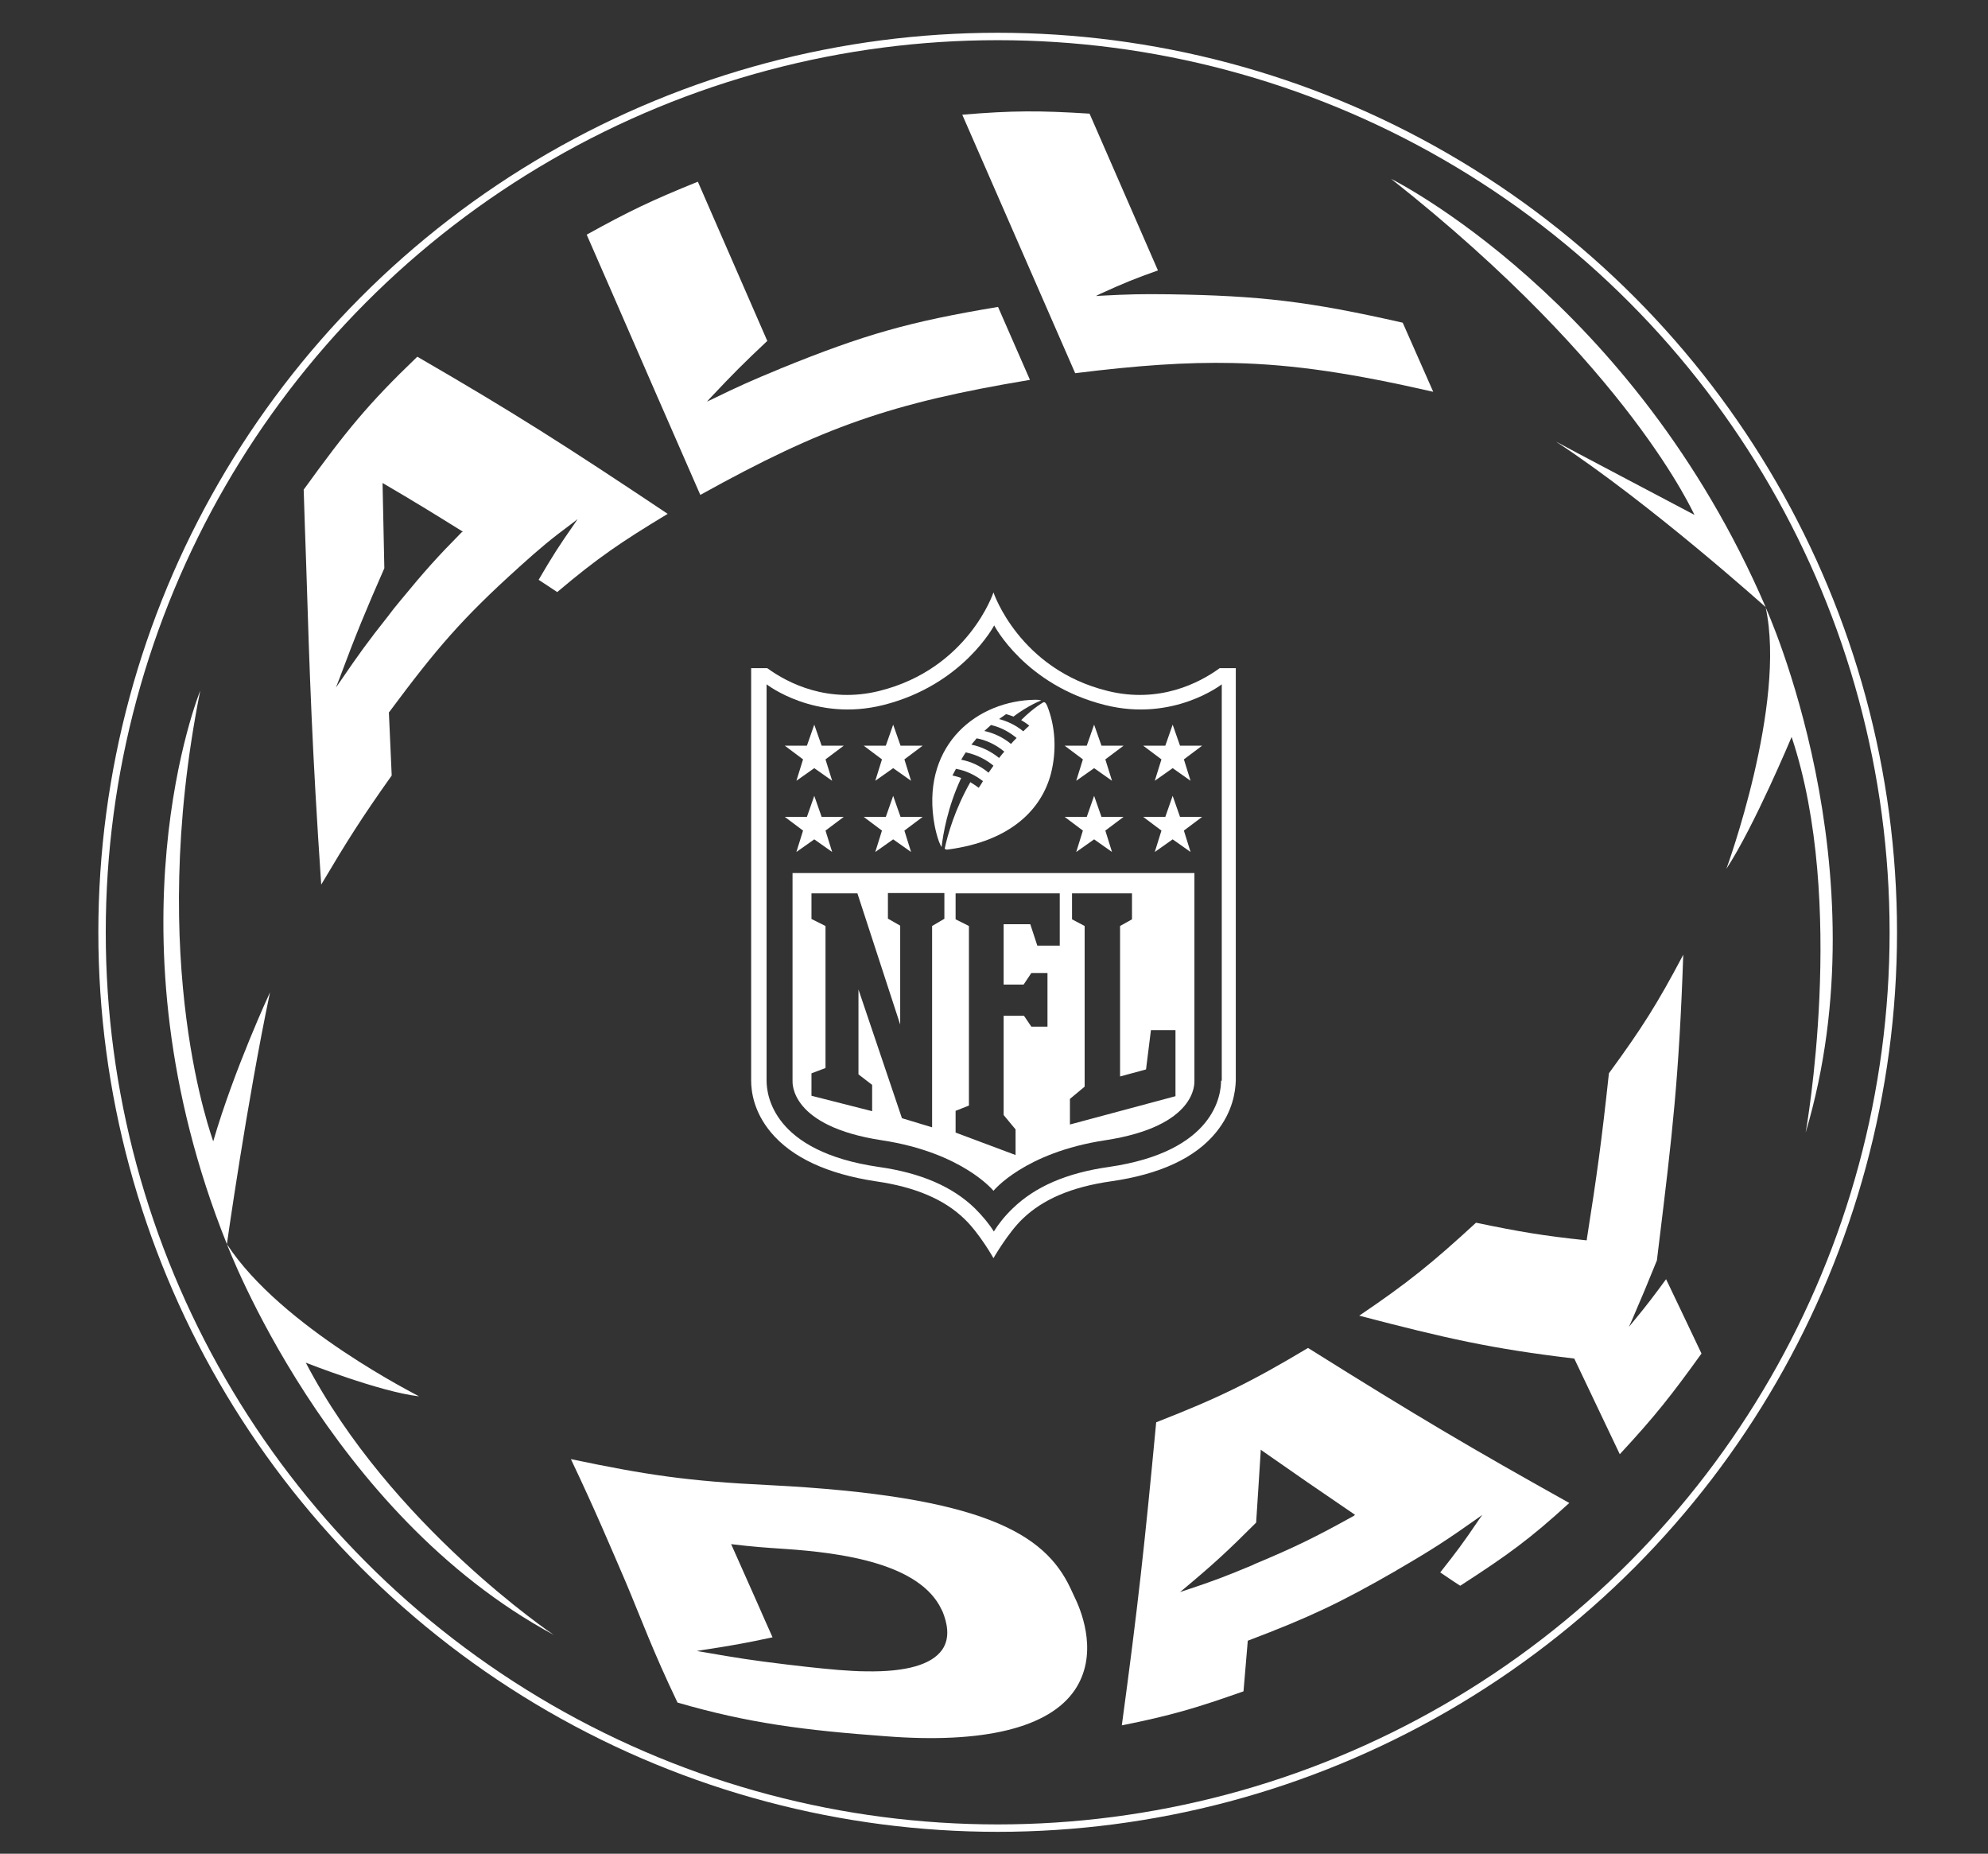 <?xml version="1.0" encoding="utf-8"?>
<!-- Generator: Adobe Illustrator 24.3.0, SVG Export Plug-In . SVG Version: 6.00 Build 0)  -->
<svg version="1.1" xmlns="http://www.w3.org/2000/svg" xmlns:xlink="http://www.w3.org/1999/xlink" x="0px" y="0px"
	 viewBox="0 0 566.9 528.5" style="enable-background:new 0 0 566.9 528.5;" xml:space="preserve">
<rect x="0" y="0" width="566.9" height="528.5" fill="#333333" stroke="none"/>
<style type="text/css">
	.st0{display:none;}
	.st1{display:inline;fill:#1D1D1B;}
	.st2{fill:none;stroke:#FFFFFF;stroke-width:2.113;stroke-miterlimit:10;}
	.st3{fill:#FFFFFF;}
	.st4{fill:#FFFFFF;enable-background:new    ;}
</style>
<g id="Layer_2" class="st0">
	<rect x="1" y="2.2" class="st1" width="567.6" height="527.4"/>
</g>
<g id="design">
	<g>
		<circle class="st2" cx="284.5" cy="265.8" r="255.4"/>
		<g>
			<g>
				<g>
					<g>
						<path class="st3" d="M167.3,66.9l8,18.3c8.2,18.9,14.4,33,24.4,55.9c35-19.4,54.4-26.2,94-32.8l-9.1-20.8
							c-25.2,4.2-38,7.8-62.1,17.6l-0.2,0.1l0,0c-7.8,3.2-11.6,4.9-19.2,8.6l-1.5,0.7l1.1-1.2c6.3-6.7,9.5-9.9,16.1-16.1l-19.8-45.4
							C185.9,57.1,179.6,60.1,167.3,66.9z"/>
						<path class="st3" d="M330.2,77.1c-7.7-17.6-11.4-26.2-19.5-44.7c-14.4-0.9-21.8-0.9-36.3,0.3c13,29.8,19.2,43.9,32.2,73.7
							c17.7-2.2,31.6-3.2,45.1-2.9c17.6,0.4,34.2,3,57,8.2L400,92c-26.9-6.1-40.6-7.7-66.7-8.1l-0.2,0l0,0c-7.6-0.1-11.4,0-19,0.4
							l-1.6,0.1l1.4-0.7C320.5,80.7,323.7,79.4,330.2,77.1z"/>
						<path class="st3" d="M153.6,165.3c2.1,1.4,3.2,2.1,5.3,3.5c11.6-9.8,18.1-14.2,31.5-22.3c-29.5-19.7-44.1-29-71.4-44.8
							c-14,13.4-20.4,21.3-32.4,37.9c0.2,7.6,0.5,14.4,0.7,20.9c1,32.1,1.7,53.4,4.3,91.7c7.3-12.3,11.3-18.7,20.1-31.1
							c-0.3-7.2-0.5-10.8-0.8-17.9l0-0.1l0.1-0.1c13.4-18,20.6-26.5,36.9-41.2l0.1-0.1c6.1-5.5,9.1-8,15.3-12.6l1.4-1.1l-1,1.5
							C159.5,155.5,157.5,158.6,153.6,165.3z M131.7,151.7c-7.1,7.2-10.5,11-17.5,19.5c-1.5,1.8-2.3,2.8-3.8,4.8
							c-5.4,6.8-8,10.4-13.2,18l-1.4,2l0.9-2.3c5-13.4,7.6-19.6,12.9-31.7c-0.2-9.2-0.3-13.9-0.5-23.8l0-0.5l0.5,0.3
							c8.7,5.1,13.1,7.8,22.1,13.4l0.3,0.2L131.7,151.7z"/>
					</g>
				</g>
				<g>
					<g>
						<path class="st3" d="M306.5,481.8c6.6-9.8,2.3-21.5,0.1-26.1l-1.4-3c-7.3-15.4-24.7-26.2-86-29.3c-23-1.1-34.9-2.9-56.4-7.4
							c6.9,14.5,11.3,25,15.7,35.2c4.3,10.2,7.7,19.6,14.7,34.2c20.3,5.9,36.2,7.9,59.3,9.6C280.5,497.2,299.2,492.6,306.5,481.8z
							 M268.7,470.3c-3,4.3-10.3,6.4-21.7,6.2c-2.5,0-5.2-0.2-8-0.4c-3.6-0.3-5.3-0.5-9.1-0.9c-2.4-0.3-3.6-0.4-6-0.7
							c-9.1-1.1-13.7-1.8-23.4-3.5l-1.8-0.3l1.8-0.3c7.9-1.2,11.9-1.9,19.8-3.6c-1.7-3.7-3-6.8-4.3-9.7c-2.3-5.2-4.3-9.7-7.3-16.4
							l-0.2-0.5l0.5,0.1c6,0.7,8.8,0.9,14.8,1.3c16.2,1.1,38.5,4.1,44.7,17.3l0.3,0.6C270,462.5,271.1,466.8,268.7,470.3z"/>
						<path class="st3" d="M452.5,353.3l0,0.3l-0.3,0c-12.3-1.3-18.7-2.4-31.3-5c-12.5,11.5-19.4,17.1-33.3,26.5
							c24.9,6.5,37.6,9.4,61.1,12.2l0.2,0l0.1,0.2c5.1,10.7,7.7,16.2,12.9,27.1c10.2-11,14.8-16.9,23.3-28.7
							c-4.1-8.7-6.2-13-10.1-21.2c-3.6,4.9-5.4,7.3-9.2,11.9l-1.4,1.7l0.9-2c2.9-6.7,4.3-10.1,7.1-17l0,0l0-0.1l0.5-4.1
							c3.9-31.8,5.8-48,7-82.9c-7.4,14-11.7,20.8-21.2,33.8C456.7,325.5,455.4,334.9,452.5,353.3z"/>
						<path class="st3" d="M410.7,448.3c1.6,1.1,2.7,1.8,4,2.7l1.7,1.1c13.6-8.8,19.7-13.2,31.1-23.6
							c-28.1-15.7-42.9-24.4-74.5-44.2c-16.4,9.8-25.4,14.2-43.3,21.2c-3.3,35-5.2,52.5-9.8,86.4c14-2.8,21.1-4.9,34.7-9.7
							c0.5-5.6,0.7-8.5,1.2-14.2l0-0.2l0.2-0.1c17.4-6.6,26.1-10.7,42.1-19.9l0,0l0.3-0.2c9.5-5.5,14-8.4,22.9-14.7l1.4-1l-1,1.4
							C417.4,439.7,415.2,442.6,410.7,448.3z M386,432.2c-11,6.1-16.5,8.8-28.2,13.7l-0.6,0.3l0,0c-7.4,3.1-11.3,4.6-19.2,7.2
							l-1.5,0.5l1.2-1c8.5-7.1,12.5-10.8,20.5-18.8c0.5-8,0.8-12,1.3-20.3l0-0.5l0.4,0.3c10.3,7.2,15.5,10.8,26.1,18l0.4,0.3
							L386,432.2z"/>
					</g>
				</g>
			</g>
			<g>
				<path class="st3" d="M57.1,196.9c0,0-28.1,68.8,7.6,157.8c0,0,5.7-40.4,12.3-71.8c0,0-10.2,21.9-16.2,42.5
					C60.9,325.3,41.5,275,57.1,196.9z"/>
				<path class="st3" d="M64.7,354.7C64.7,354.7,64.7,354.6,64.7,354.7c0.1,0.2,28.8,76.7,93.2,111.4c0,0-46.4-31.1-70.7-77.6
					c0,0,21,8.3,32.3,9.6C119.5,398,80.2,378.5,64.7,354.7z"/>
			</g>
			<g>
				<path class="st3" d="M396.7,51c0,0,68.9,34.1,106.8,122.1c0,0-32.8-29.5-59.8-47.2c0.4,0.3,40.1,21.2,39.5,20.9
					C483.1,146.9,465.1,105,396.7,51z"/>
				<path class="st3" d="M503.5,173.2C503.5,173.2,503.5,173.2,503.5,173.2c0.1,0.2,33.9,74.3,11.4,149.7c0,0,11.8-65.6-4-112.8
					c0,0-10.7,25.6-18.6,37.6C492.3,247.7,509.5,200.8,503.5,173.2z"/>
			</g>
		</g>
	</g>
	<g>
		<path class="st3" d="M347.8,190.5c-5.9,4.3-17.3,10.1-31.9,6.5c-25.3-6.2-32.6-28.1-32.6-28.1s-7.2,21.8-32.6,28.1
			c-14.6,3.6-26-2.2-31.9-6.5h-4.6v117.6c0,3,0.7,8.8,5.6,14.7c6,7.2,16.1,11.9,30,14c11.1,1.6,19.4,5.1,25.2,10.7
			c4.3,4.1,8.3,11.2,8.3,11.2s4.2-7.3,8.3-11.2c5.8-5.6,14-9.1,25.2-10.7c14-2,24.1-6.7,30-14c4.8-5.9,5.5-11.7,5.6-14.7V190.5
			H347.8z M348.2,308.1c0,3.8-1.6,20.2-32,24.6c-12,1.7-21,5.6-27.4,11.8c-2.3,2.2-4.1,4.5-5.4,6.6c-1.3-2.1-3.1-4.3-5.4-6.6
			c-6.4-6.2-15.4-10.1-27.4-11.8c-30.4-4.4-32-20.7-32-24.6V195.1c0,0,13.8,10.8,33.3,5.9c22.7-5.7,31.6-22.7,31.6-22.7
			s8.8,17,31.6,22.7c19.5,4.9,33.3-5.9,33.3-5.9V308.1z"/>
		<path class="st4" d="M340.6,308.1v-59.2H226v59.2c0,0.6-0.8,13,25.5,17c23,3.5,31.8,14.4,31.8,14.4s8.8-10.9,31.8-14.4
			C341.4,321.1,340.6,308.8,340.6,308.1z M269.2,262l-3.4,2v57.4l-8.6-2.6l-12.4-36.7l0,24.2l3.9,3v7.5l-17.3-4.4v-6.4l4-1.5v-40.5
			l-4-2v-7.3h13.1l12.2,37.4l0-28.2l-3.5-2v-7.3h16.1V262z M302.3,269.6h-6.5l-2-6.1h-7.6v17.2h5.7l2.2-3.3h4.6v15.3h-4.6l-2.1-3.1
			h-5.8v28.3l3.4,4.1v7.3l-17.1-6.4v-6.2l3.8-1.5V264l-3.8-1.9v-7.4h29.7V269.6z M335.3,312.5l-30.2,8.1v-7.3l4.2-3.5V264l-3.6-1.9
			v-7.4h17.1v7.4l-3.4,1.9v42.9l7.4-2l1.4-11.2h7V312.5z"/>
		<g>
			<g>
				<path class="st3" d="M229,236.8l-5.2-3.9h6.3l2.1-6l2.1,6h6.3l-5.2,3.9l1.9,6.1l-5.1-3.6l-5.1,3.6L229,236.8z"/>
			</g>
			<g>
				<path class="st3" d="M251.5,236.8l-5.2-3.9h6.3l2.1-6l2.1,6h6.3l-5.2,3.9l1.9,6.1l-5.1-3.6l-5.1,3.6L251.5,236.8z"/>
			</g>
			<g>
				<path class="st3" d="M229,216.5l-5.2-3.9h6.3l2.1-6l2.1,6h6.3l-5.2,3.9l1.9,6.1l-5.1-3.6l-5.1,3.6L229,216.5z"/>
			</g>
			<g>
				<path class="st3" d="M251.5,216.5l-5.2-3.9h6.3l2.1-6l2.1,6h6.3l-5.2,3.9l1.9,6.1l-5.1-3.6l-5.1,3.6L251.5,216.5z"/>
			</g>
		</g>
		<g>
			<g>
				<path class="st3" d="M339.5,242.9l-5.1-3.6l-5.1,3.6l1.9-6.1l-5.2-3.9h6.3l2.1-6l2.1,6h6.3l-5.2,3.9L339.5,242.9z"/>
			</g>
			<g>
				<path class="st3" d="M317.1,242.9l-5.1-3.6l-5.1,3.6l1.9-6.1l-5.2-3.9h6.3l2.1-6l2.1,6h6.3l-5.2,3.9L317.1,242.9z"/>
			</g>
			<g>
				<path class="st3" d="M339.5,222.6l-5.1-3.6l-5.1,3.6l1.9-6.1l-5.2-3.9h6.3l2.1-6l2.1,6h6.3l-5.2,3.9L339.5,222.6z"/>
			</g>
			<g>
				<path class="st3" d="M317.1,222.6l-5.1-3.6l-5.1,3.6l1.9-6.1l-5.2-3.9h6.3l2.1-6l2.1,6h6.3l-5.2,3.9L317.1,222.6z"/>
			</g>
		</g>
		<path class="st3" d="M298.6,201.2c-0.2-0.4-0.5-1.1-1-1c0,0-2.7,1.4-6.4,5.1c0.8,0.5,1.8,1.1,2.3,1.6c-0.6,0.5-1.1,1-1.7,1.6
			c-2.4-2-5-3-6.9-3.5c0.7-0.5,1.3-0.9,2-1.4c1.1,0.3,2.1,0.7,2.1,0.7c4.2-3.2,7.9-4.6,7.9-4.6s-0.4-0.2-1.6-0.2
			c-16.6,0.2-32,12.6-29.1,33.9c0.3,2.3,1.2,6.4,2.3,8.1c0.4-3.5,1.7-11.4,5.6-19.7c-1.4-0.5-2.5-0.7-2.5-0.7c0.4-0.8,1-1.9,1-1.9
			c2.9,0.5,5.5,1.8,7.7,3.5c-0.5,0.9-0.9,1.4-1.2,1.9c-0.8-0.6-1.6-1.1-2.4-1.6c-4.4,7.7-6.5,15.1-7.3,18.9c0,0.2,0.5,0.4,0.9,0.3
			c18.2-2.4,26.8-11.7,29.4-21.7C301.4,213.8,300.9,206.9,298.6,201.2z M281.9,220.3c-2.4-2-5.1-3.2-7.8-3.7c0,0,0.8-1.4,1.3-2.1
			c3.3,0.7,6,2.2,7.9,3.8C282.8,219,282.3,219.7,281.9,220.3z M284.9,216.1c-2.2-1.8-4.9-3.2-7.9-3.8c0.5-0.6,1-1.2,1.5-1.8
			c2.3,0.4,5.3,1.6,7.9,3.8C285.9,214.8,285.4,215.5,284.9,216.1z M288.3,212.1c-2.3-1.9-4.9-3.1-7.6-3.7c0.7-0.6,1.3-1.2,1.9-1.7
			c3.4,0.8,5.7,2.4,7.3,3.7C289.3,211,288.8,211.5,288.3,212.1z"/>
	</g>
</g>
</svg>

